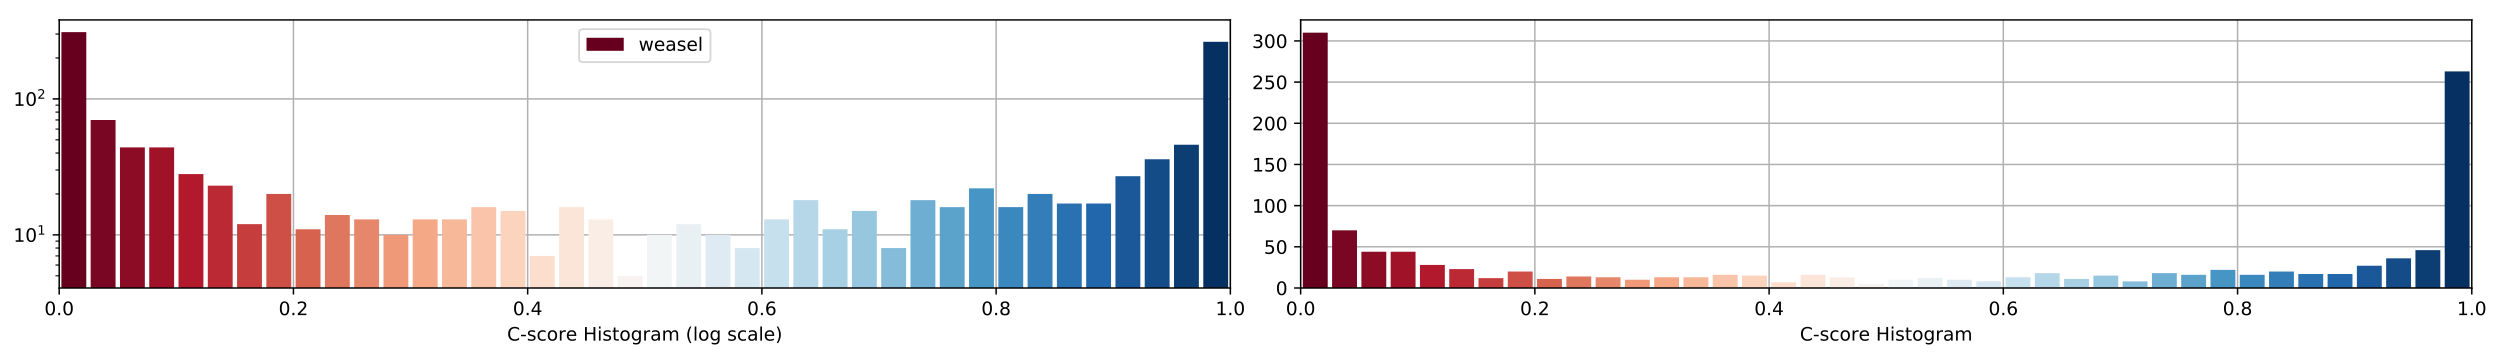 <?xml version="1.0" encoding="utf-8" standalone="no"?>
<!DOCTYPE svg PUBLIC "-//W3C//DTD SVG 1.1//EN"
  "http://www.w3.org/Graphics/SVG/1.1/DTD/svg11.dtd">
<!-- Created with matplotlib (https://matplotlib.org/) -->
<svg height="192.256pt" version="1.1" viewBox="0 0 1342.952 192.256" width="1342.952pt" xmlns="http://www.w3.org/2000/svg" xmlns:xlink="http://www.w3.org/1999/xlink">
 <defs>
  <style type="text/css">
*{stroke-linecap:butt;stroke-linejoin:round;}
  </style>
 </defs>
 <g id="figure_1">
  <g id="patch_1">
   <path d="M 0 192.256 
L 1342.952 192.256 
L 1342.952 0 
L 0 0 
z
" style="fill:#ffffff;"/>
  </g>
  <g id="axes_1">
   <g id="patch_2">
    <path d="M 31.8 154.7 
L 660.926 154.7 
L 660.926 10.7 
L 31.8 10.7 
z
" style="fill:#ffffff;"/>
   </g>
   <g id="matplotlib.axis_1">
    <g id="xtick_1">
     <g id="line2d_1">
      <path clip-path="url(#p116e46300d)" d="M 31.8 154.7 
L 31.8 10.7 
" style="fill:none;stroke:#b0b0b0;stroke-linecap:square;stroke-width:0.8;"/>
     </g>
     <g id="line2d_2">
      <defs>
       <path d="M 0 0 
L 0 3.5 
" id="m97f6931e9b" style="stroke:#000000;stroke-width:0.8;"/>
      </defs>
      <g>
       <use style="stroke:#000000;stroke-width:0.8;" x="31.8" xlink:href="#m97f6931e9b" y="154.7"/>
      </g>
     </g>
     <g id="text_1">
      <!-- 0.0 -->
      <defs>
       <path d="M 31.781 66.406 
Q 24.172 66.406 20.328 58.906 
Q 16.5 51.422 16.5 36.375 
Q 16.5 21.391 20.328 13.891 
Q 24.172 6.391 31.781 6.391 
Q 39.453 6.391 43.281 13.891 
Q 47.125 21.391 47.125 36.375 
Q 47.125 51.422 43.281 58.906 
Q 39.453 66.406 31.781 66.406 
z
M 31.781 74.219 
Q 44.047 74.219 50.516 64.516 
Q 56.984 54.828 56.984 36.375 
Q 56.984 17.969 50.516 8.266 
Q 44.047 -1.422 31.781 -1.422 
Q 19.531 -1.422 13.062 8.266 
Q 6.594 17.969 6.594 36.375 
Q 6.594 54.828 13.062 64.516 
Q 19.531 74.219 31.781 74.219 
z
" id="DejaVuSans-48"/>
       <path d="M 10.688 12.406 
L 21 12.406 
L 21 0 
L 10.688 0 
z
" id="DejaVuSans-46"/>
      </defs>
      <g transform="translate(23.848 169.298)scale(0.1 -0.1)">
       <use xlink:href="#DejaVuSans-48"/>
       <use x="63.623" xlink:href="#DejaVuSans-46"/>
       <use x="95.41" xlink:href="#DejaVuSans-48"/>
      </g>
     </g>
    </g>
    <g id="xtick_2">
     <g id="line2d_3">
      <path clip-path="url(#p116e46300d)" d="M 157.625 154.7 
L 157.625 10.7 
" style="fill:none;stroke:#b0b0b0;stroke-linecap:square;stroke-width:0.8;"/>
     </g>
     <g id="line2d_4">
      <g>
       <use style="stroke:#000000;stroke-width:0.8;" x="157.625" xlink:href="#m97f6931e9b" y="154.7"/>
      </g>
     </g>
     <g id="text_2">
      <!-- 0.2 -->
      <defs>
       <path d="M 19.188 8.297 
L 53.609 8.297 
L 53.609 0 
L 7.328 0 
L 7.328 8.297 
Q 12.938 14.109 22.625 23.891 
Q 32.328 33.688 34.812 36.531 
Q 39.547 41.844 41.422 45.531 
Q 43.312 49.219 43.312 52.781 
Q 43.312 58.594 39.234 62.25 
Q 35.156 65.922 28.609 65.922 
Q 23.969 65.922 18.812 64.312 
Q 13.672 62.703 7.812 59.422 
L 7.812 69.391 
Q 13.766 71.781 18.938 73 
Q 24.125 74.219 28.422 74.219 
Q 39.75 74.219 46.484 68.547 
Q 53.219 62.891 53.219 53.422 
Q 53.219 48.922 51.531 44.891 
Q 49.859 40.875 45.406 35.406 
Q 44.188 33.984 37.641 27.219 
Q 31.109 20.453 19.188 8.297 
z
" id="DejaVuSans-50"/>
      </defs>
      <g transform="translate(149.674 169.298)scale(0.1 -0.1)">
       <use xlink:href="#DejaVuSans-48"/>
       <use x="63.623" xlink:href="#DejaVuSans-46"/>
       <use x="95.41" xlink:href="#DejaVuSans-50"/>
      </g>
     </g>
    </g>
    <g id="xtick_3">
     <g id="line2d_5">
      <path clip-path="url(#p116e46300d)" d="M 283.45 154.7 
L 283.45 10.7 
" style="fill:none;stroke:#b0b0b0;stroke-linecap:square;stroke-width:0.8;"/>
     </g>
     <g id="line2d_6">
      <g>
       <use style="stroke:#000000;stroke-width:0.8;" x="283.45" xlink:href="#m97f6931e9b" y="154.7"/>
      </g>
     </g>
     <g id="text_3">
      <!-- 0.4 -->
      <defs>
       <path d="M 37.797 64.312 
L 12.891 25.391 
L 37.797 25.391 
z
M 35.203 72.906 
L 47.609 72.906 
L 47.609 25.391 
L 58.016 25.391 
L 58.016 17.188 
L 47.609 17.188 
L 47.609 0 
L 37.797 0 
L 37.797 17.188 
L 4.891 17.188 
L 4.891 26.703 
z
" id="DejaVuSans-52"/>
      </defs>
      <g transform="translate(275.499 169.298)scale(0.1 -0.1)">
       <use xlink:href="#DejaVuSans-48"/>
       <use x="63.623" xlink:href="#DejaVuSans-46"/>
       <use x="95.41" xlink:href="#DejaVuSans-52"/>
      </g>
     </g>
    </g>
    <g id="xtick_4">
     <g id="line2d_7">
      <path clip-path="url(#p116e46300d)" d="M 409.276 154.7 
L 409.276 10.7 
" style="fill:none;stroke:#b0b0b0;stroke-linecap:square;stroke-width:0.8;"/>
     </g>
     <g id="line2d_8">
      <g>
       <use style="stroke:#000000;stroke-width:0.8;" x="409.276" xlink:href="#m97f6931e9b" y="154.7"/>
      </g>
     </g>
     <g id="text_4">
      <!-- 0.6 -->
      <defs>
       <path d="M 33.016 40.375 
Q 26.375 40.375 22.484 35.828 
Q 18.609 31.297 18.609 23.391 
Q 18.609 15.531 22.484 10.953 
Q 26.375 6.391 33.016 6.391 
Q 39.656 6.391 43.531 10.953 
Q 47.406 15.531 47.406 23.391 
Q 47.406 31.297 43.531 35.828 
Q 39.656 40.375 33.016 40.375 
z
M 52.594 71.297 
L 52.594 62.312 
Q 48.875 64.062 45.094 64.984 
Q 41.312 65.922 37.594 65.922 
Q 27.828 65.922 22.672 59.328 
Q 17.531 52.734 16.797 39.406 
Q 19.672 43.656 24.016 45.922 
Q 28.375 48.188 33.594 48.188 
Q 44.578 48.188 50.953 41.516 
Q 57.328 34.859 57.328 23.391 
Q 57.328 12.156 50.688 5.359 
Q 44.047 -1.422 33.016 -1.422 
Q 20.359 -1.422 13.672 8.266 
Q 6.984 17.969 6.984 36.375 
Q 6.984 53.656 15.188 63.938 
Q 23.391 74.219 37.203 74.219 
Q 40.922 74.219 44.703 73.484 
Q 48.484 72.75 52.594 71.297 
z
" id="DejaVuSans-54"/>
      </defs>
      <g transform="translate(401.324 169.298)scale(0.1 -0.1)">
       <use xlink:href="#DejaVuSans-48"/>
       <use x="63.623" xlink:href="#DejaVuSans-46"/>
       <use x="95.41" xlink:href="#DejaVuSans-54"/>
      </g>
     </g>
    </g>
    <g id="xtick_5">
     <g id="line2d_9">
      <path clip-path="url(#p116e46300d)" d="M 535.101 154.7 
L 535.101 10.7 
" style="fill:none;stroke:#b0b0b0;stroke-linecap:square;stroke-width:0.8;"/>
     </g>
     <g id="line2d_10">
      <g>
       <use style="stroke:#000000;stroke-width:0.8;" x="535.101" xlink:href="#m97f6931e9b" y="154.7"/>
      </g>
     </g>
     <g id="text_5">
      <!-- 0.8 -->
      <defs>
       <path d="M 31.781 34.625 
Q 24.75 34.625 20.719 30.859 
Q 16.703 27.094 16.703 20.516 
Q 16.703 13.922 20.719 10.156 
Q 24.75 6.391 31.781 6.391 
Q 38.812 6.391 42.859 10.172 
Q 46.922 13.969 46.922 20.516 
Q 46.922 27.094 42.891 30.859 
Q 38.875 34.625 31.781 34.625 
z
M 21.922 38.812 
Q 15.578 40.375 12.031 44.719 
Q 8.5 49.078 8.5 55.328 
Q 8.5 64.062 14.719 69.141 
Q 20.953 74.219 31.781 74.219 
Q 42.672 74.219 48.875 69.141 
Q 55.078 64.062 55.078 55.328 
Q 55.078 49.078 51.531 44.719 
Q 48 40.375 41.703 38.812 
Q 48.828 37.156 52.797 32.312 
Q 56.781 27.484 56.781 20.516 
Q 56.781 9.906 50.312 4.234 
Q 43.844 -1.422 31.781 -1.422 
Q 19.734 -1.422 13.25 4.234 
Q 6.781 9.906 6.781 20.516 
Q 6.781 27.484 10.781 32.312 
Q 14.797 37.156 21.922 38.812 
z
M 18.312 54.391 
Q 18.312 48.734 21.844 45.562 
Q 25.391 42.391 31.781 42.391 
Q 38.141 42.391 41.719 45.562 
Q 45.312 48.734 45.312 54.391 
Q 45.312 60.062 41.719 63.234 
Q 38.141 66.406 31.781 66.406 
Q 25.391 66.406 21.844 63.234 
Q 18.312 60.062 18.312 54.391 
z
" id="DejaVuSans-56"/>
      </defs>
      <g transform="translate(527.149 169.298)scale(0.1 -0.1)">
       <use xlink:href="#DejaVuSans-48"/>
       <use x="63.623" xlink:href="#DejaVuSans-46"/>
       <use x="95.41" xlink:href="#DejaVuSans-56"/>
      </g>
     </g>
    </g>
    <g id="xtick_6">
     <g id="line2d_11">
      <path clip-path="url(#p116e46300d)" d="M 660.926 154.7 
L 660.926 10.7 
" style="fill:none;stroke:#b0b0b0;stroke-linecap:square;stroke-width:0.8;"/>
     </g>
     <g id="line2d_12">
      <g>
       <use style="stroke:#000000;stroke-width:0.8;" x="660.926" xlink:href="#m97f6931e9b" y="154.7"/>
      </g>
     </g>
     <g id="text_6">
      <!-- 1.0 -->
      <defs>
       <path d="M 12.406 8.297 
L 28.516 8.297 
L 28.516 63.922 
L 10.984 60.406 
L 10.984 69.391 
L 28.422 72.906 
L 38.281 72.906 
L 38.281 8.297 
L 54.391 8.297 
L 54.391 0 
L 12.406 0 
z
" id="DejaVuSans-49"/>
      </defs>
      <g transform="translate(652.975 169.298)scale(0.1 -0.1)">
       <use xlink:href="#DejaVuSans-49"/>
       <use x="63.623" xlink:href="#DejaVuSans-46"/>
       <use x="95.41" xlink:href="#DejaVuSans-48"/>
      </g>
     </g>
    </g>
    <g id="text_7">
     <!-- C-score Histogram (log scale) -->
     <defs>
      <path d="M 64.406 67.281 
L 64.406 56.891 
Q 59.422 61.531 53.781 63.812 
Q 48.141 66.109 41.797 66.109 
Q 29.297 66.109 22.656 58.469 
Q 16.016 50.828 16.016 36.375 
Q 16.016 21.969 22.656 14.328 
Q 29.297 6.688 41.797 6.688 
Q 48.141 6.688 53.781 8.984 
Q 59.422 11.281 64.406 15.922 
L 64.406 5.609 
Q 59.234 2.094 53.438 0.328 
Q 47.656 -1.422 41.219 -1.422 
Q 24.656 -1.422 15.125 8.703 
Q 5.609 18.844 5.609 36.375 
Q 5.609 53.953 15.125 64.078 
Q 24.656 74.219 41.219 74.219 
Q 47.75 74.219 53.531 72.484 
Q 59.328 70.75 64.406 67.281 
z
" id="DejaVuSans-67"/>
      <path d="M 4.891 31.391 
L 31.203 31.391 
L 31.203 23.391 
L 4.891 23.391 
z
" id="DejaVuSans-45"/>
      <path d="M 44.281 53.078 
L 44.281 44.578 
Q 40.484 46.531 36.375 47.5 
Q 32.281 48.484 27.875 48.484 
Q 21.188 48.484 17.844 46.438 
Q 14.5 44.391 14.5 40.281 
Q 14.5 37.156 16.891 35.375 
Q 19.281 33.594 26.516 31.984 
L 29.594 31.297 
Q 39.156 29.25 43.188 25.516 
Q 47.219 21.781 47.219 15.094 
Q 47.219 7.469 41.188 3.016 
Q 35.156 -1.422 24.609 -1.422 
Q 20.219 -1.422 15.453 -0.562 
Q 10.688 0.297 5.422 2 
L 5.422 11.281 
Q 10.406 8.688 15.234 7.391 
Q 20.062 6.109 24.812 6.109 
Q 31.156 6.109 34.562 8.281 
Q 37.984 10.453 37.984 14.406 
Q 37.984 18.062 35.516 20.016 
Q 33.062 21.969 24.703 23.781 
L 21.578 24.516 
Q 13.234 26.266 9.516 29.906 
Q 5.812 33.547 5.812 39.891 
Q 5.812 47.609 11.281 51.797 
Q 16.75 56 26.812 56 
Q 31.781 56 36.172 55.266 
Q 40.578 54.547 44.281 53.078 
z
" id="DejaVuSans-115"/>
      <path d="M 48.781 52.594 
L 48.781 44.188 
Q 44.969 46.297 41.141 47.344 
Q 37.312 48.391 33.406 48.391 
Q 24.656 48.391 19.812 42.844 
Q 14.984 37.312 14.984 27.297 
Q 14.984 17.281 19.812 11.734 
Q 24.656 6.203 33.406 6.203 
Q 37.312 6.203 41.141 7.25 
Q 44.969 8.297 48.781 10.406 
L 48.781 2.094 
Q 45.016 0.344 40.984 -0.531 
Q 36.969 -1.422 32.422 -1.422 
Q 20.062 -1.422 12.781 6.344 
Q 5.516 14.109 5.516 27.297 
Q 5.516 40.672 12.859 48.328 
Q 20.219 56 33.016 56 
Q 37.156 56 41.109 55.141 
Q 45.062 54.297 48.781 52.594 
z
" id="DejaVuSans-99"/>
      <path d="M 30.609 48.391 
Q 23.391 48.391 19.188 42.75 
Q 14.984 37.109 14.984 27.297 
Q 14.984 17.484 19.156 11.844 
Q 23.344 6.203 30.609 6.203 
Q 37.797 6.203 41.984 11.859 
Q 46.188 17.531 46.188 27.297 
Q 46.188 37.016 41.984 42.703 
Q 37.797 48.391 30.609 48.391 
z
M 30.609 56 
Q 42.328 56 49.016 48.375 
Q 55.719 40.766 55.719 27.297 
Q 55.719 13.875 49.016 6.219 
Q 42.328 -1.422 30.609 -1.422 
Q 18.844 -1.422 12.172 6.219 
Q 5.516 13.875 5.516 27.297 
Q 5.516 40.766 12.172 48.375 
Q 18.844 56 30.609 56 
z
" id="DejaVuSans-111"/>
      <path d="M 41.109 46.297 
Q 39.594 47.172 37.812 47.578 
Q 36.031 48 33.891 48 
Q 26.266 48 22.188 43.047 
Q 18.109 38.094 18.109 28.812 
L 18.109 0 
L 9.078 0 
L 9.078 54.688 
L 18.109 54.688 
L 18.109 46.188 
Q 20.953 51.172 25.484 53.578 
Q 30.031 56 36.531 56 
Q 37.453 56 38.578 55.875 
Q 39.703 55.766 41.062 55.516 
z
" id="DejaVuSans-114"/>
      <path d="M 56.203 29.594 
L 56.203 25.203 
L 14.891 25.203 
Q 15.484 15.922 20.484 11.062 
Q 25.484 6.203 34.422 6.203 
Q 39.594 6.203 44.453 7.469 
Q 49.312 8.734 54.109 11.281 
L 54.109 2.781 
Q 49.266 0.734 44.188 -0.344 
Q 39.109 -1.422 33.891 -1.422 
Q 20.797 -1.422 13.156 6.188 
Q 5.516 13.812 5.516 26.812 
Q 5.516 40.234 12.766 48.109 
Q 20.016 56 32.328 56 
Q 43.359 56 49.781 48.891 
Q 56.203 41.797 56.203 29.594 
z
M 47.219 32.234 
Q 47.125 39.594 43.094 43.984 
Q 39.062 48.391 32.422 48.391 
Q 24.906 48.391 20.391 44.141 
Q 15.875 39.891 15.188 32.172 
z
" id="DejaVuSans-101"/>
      <path id="DejaVuSans-32"/>
      <path d="M 9.812 72.906 
L 19.672 72.906 
L 19.672 43.016 
L 55.516 43.016 
L 55.516 72.906 
L 65.375 72.906 
L 65.375 0 
L 55.516 0 
L 55.516 34.719 
L 19.672 34.719 
L 19.672 0 
L 9.812 0 
z
" id="DejaVuSans-72"/>
      <path d="M 9.422 54.688 
L 18.406 54.688 
L 18.406 0 
L 9.422 0 
z
M 9.422 75.984 
L 18.406 75.984 
L 18.406 64.594 
L 9.422 64.594 
z
" id="DejaVuSans-105"/>
      <path d="M 18.312 70.219 
L 18.312 54.688 
L 36.812 54.688 
L 36.812 47.703 
L 18.312 47.703 
L 18.312 18.016 
Q 18.312 11.328 20.141 9.422 
Q 21.969 7.516 27.594 7.516 
L 36.812 7.516 
L 36.812 0 
L 27.594 0 
Q 17.188 0 13.234 3.875 
Q 9.281 7.766 9.281 18.016 
L 9.281 47.703 
L 2.688 47.703 
L 2.688 54.688 
L 9.281 54.688 
L 9.281 70.219 
z
" id="DejaVuSans-116"/>
      <path d="M 45.406 27.984 
Q 45.406 37.75 41.375 43.109 
Q 37.359 48.484 30.078 48.484 
Q 22.859 48.484 18.828 43.109 
Q 14.797 37.75 14.797 27.984 
Q 14.797 18.266 18.828 12.891 
Q 22.859 7.516 30.078 7.516 
Q 37.359 7.516 41.375 12.891 
Q 45.406 18.266 45.406 27.984 
z
M 54.391 6.781 
Q 54.391 -7.172 48.188 -13.984 
Q 42 -20.797 29.203 -20.797 
Q 24.469 -20.797 20.266 -20.094 
Q 16.062 -19.391 12.109 -17.922 
L 12.109 -9.188 
Q 16.062 -11.328 19.922 -12.344 
Q 23.781 -13.375 27.781 -13.375 
Q 36.625 -13.375 41.016 -8.766 
Q 45.406 -4.156 45.406 5.172 
L 45.406 9.625 
Q 42.625 4.781 38.281 2.391 
Q 33.938 0 27.875 0 
Q 17.828 0 11.672 7.656 
Q 5.516 15.328 5.516 27.984 
Q 5.516 40.672 11.672 48.328 
Q 17.828 56 27.875 56 
Q 33.938 56 38.281 53.609 
Q 42.625 51.219 45.406 46.391 
L 45.406 54.688 
L 54.391 54.688 
z
" id="DejaVuSans-103"/>
      <path d="M 34.281 27.484 
Q 23.391 27.484 19.188 25 
Q 14.984 22.516 14.984 16.5 
Q 14.984 11.719 18.141 8.906 
Q 21.297 6.109 26.703 6.109 
Q 34.188 6.109 38.703 11.406 
Q 43.219 16.703 43.219 25.484 
L 43.219 27.484 
z
M 52.203 31.203 
L 52.203 0 
L 43.219 0 
L 43.219 8.297 
Q 40.141 3.328 35.547 0.953 
Q 30.953 -1.422 24.312 -1.422 
Q 15.922 -1.422 10.953 3.297 
Q 6 8.016 6 15.922 
Q 6 25.141 12.172 29.828 
Q 18.359 34.516 30.609 34.516 
L 43.219 34.516 
L 43.219 35.406 
Q 43.219 41.609 39.141 45 
Q 35.062 48.391 27.688 48.391 
Q 23 48.391 18.547 47.266 
Q 14.109 46.141 10.016 43.891 
L 10.016 52.203 
Q 14.938 54.109 19.578 55.047 
Q 24.219 56 28.609 56 
Q 40.484 56 46.344 49.844 
Q 52.203 43.703 52.203 31.203 
z
" id="DejaVuSans-97"/>
      <path d="M 52 44.188 
Q 55.375 50.25 60.062 53.125 
Q 64.75 56 71.094 56 
Q 79.641 56 84.281 50.016 
Q 88.922 44.047 88.922 33.016 
L 88.922 0 
L 79.891 0 
L 79.891 32.719 
Q 79.891 40.578 77.094 44.375 
Q 74.312 48.188 68.609 48.188 
Q 61.625 48.188 57.562 43.547 
Q 53.516 38.922 53.516 30.906 
L 53.516 0 
L 44.484 0 
L 44.484 32.719 
Q 44.484 40.625 41.703 44.406 
Q 38.922 48.188 33.109 48.188 
Q 26.219 48.188 22.156 43.531 
Q 18.109 38.875 18.109 30.906 
L 18.109 0 
L 9.078 0 
L 9.078 54.688 
L 18.109 54.688 
L 18.109 46.188 
Q 21.188 51.219 25.484 53.609 
Q 29.781 56 35.688 56 
Q 41.656 56 45.828 52.969 
Q 50 49.953 52 44.188 
z
" id="DejaVuSans-109"/>
      <path d="M 31 75.875 
Q 24.469 64.656 21.281 53.656 
Q 18.109 42.672 18.109 31.391 
Q 18.109 20.125 21.312 9.062 
Q 24.516 -2 31 -13.188 
L 23.188 -13.188 
Q 15.875 -1.703 12.234 9.375 
Q 8.594 20.453 8.594 31.391 
Q 8.594 42.281 12.203 53.312 
Q 15.828 64.359 23.188 75.875 
z
" id="DejaVuSans-40"/>
      <path d="M 9.422 75.984 
L 18.406 75.984 
L 18.406 0 
L 9.422 0 
z
" id="DejaVuSans-108"/>
      <path d="M 8.016 75.875 
L 15.828 75.875 
Q 23.141 64.359 26.781 53.312 
Q 30.422 42.281 30.422 31.391 
Q 30.422 20.453 26.781 9.375 
Q 23.141 -1.703 15.828 -13.188 
L 8.016 -13.188 
Q 14.5 -2 17.703 9.062 
Q 20.906 20.125 20.906 31.391 
Q 20.906 42.672 17.703 53.656 
Q 14.5 64.656 8.016 75.875 
z
" id="DejaVuSans-41"/>
     </defs>
     <g transform="translate(272.412 182.977)scale(0.1 -0.1)">
      <use xlink:href="#DejaVuSans-67"/>
      <use x="69.824" xlink:href="#DejaVuSans-45"/>
      <use x="105.908" xlink:href="#DejaVuSans-115"/>
      <use x="158.008" xlink:href="#DejaVuSans-99"/>
      <use x="212.988" xlink:href="#DejaVuSans-111"/>
      <use x="274.17" xlink:href="#DejaVuSans-114"/>
      <use x="315.252" xlink:href="#DejaVuSans-101"/>
      <use x="376.775" xlink:href="#DejaVuSans-32"/>
      <use x="408.562" xlink:href="#DejaVuSans-72"/>
      <use x="483.758" xlink:href="#DejaVuSans-105"/>
      <use x="511.541" xlink:href="#DejaVuSans-115"/>
      <use x="563.641" xlink:href="#DejaVuSans-116"/>
      <use x="602.85" xlink:href="#DejaVuSans-111"/>
      <use x="664.031" xlink:href="#DejaVuSans-103"/>
      <use x="727.508" xlink:href="#DejaVuSans-114"/>
      <use x="768.621" xlink:href="#DejaVuSans-97"/>
      <use x="829.9" xlink:href="#DejaVuSans-109"/>
      <use x="927.312" xlink:href="#DejaVuSans-32"/>
      <use x="959.1" xlink:href="#DejaVuSans-40"/>
      <use x="998.113" xlink:href="#DejaVuSans-108"/>
      <use x="1025.896" xlink:href="#DejaVuSans-111"/>
      <use x="1087.078" xlink:href="#DejaVuSans-103"/>
      <use x="1150.555" xlink:href="#DejaVuSans-32"/>
      <use x="1182.342" xlink:href="#DejaVuSans-115"/>
      <use x="1234.441" xlink:href="#DejaVuSans-99"/>
      <use x="1289.422" xlink:href="#DejaVuSans-97"/>
      <use x="1350.701" xlink:href="#DejaVuSans-108"/>
      <use x="1378.484" xlink:href="#DejaVuSans-101"/>
      <use x="1440.008" xlink:href="#DejaVuSans-41"/>
     </g>
    </g>
   </g>
   <g id="matplotlib.axis_2">
    <g id="ytick_1">
     <g id="line2d_13">
      <path clip-path="url(#p116e46300d)" d="M 31.8 126.169 
L 660.926 126.169 
" style="fill:none;stroke:#b0b0b0;stroke-linecap:square;stroke-width:0.8;"/>
     </g>
     <g id="line2d_14">
      <defs>
       <path d="M 0 0 
L -3.5 0 
" id="mb01c2eb1ca" style="stroke:#000000;stroke-width:0.8;"/>
      </defs>
      <g>
       <use style="stroke:#000000;stroke-width:0.8;" x="31.8" xlink:href="#mb01c2eb1ca" y="126.169"/>
      </g>
     </g>
     <g id="text_8">
      <!-- $\mathdefault{10^{1}}$ -->
      <g transform="translate(7.2 129.968)scale(0.1 -0.1)">
       <use transform="translate(0 0.684)" xlink:href="#DejaVuSans-49"/>
       <use transform="translate(63.623 0.684)" xlink:href="#DejaVuSans-48"/>
       <use transform="translate(128.203 38.966)scale(0.7)" xlink:href="#DejaVuSans-49"/>
      </g>
     </g>
    </g>
    <g id="ytick_2">
     <g id="line2d_15">
      <path clip-path="url(#p116e46300d)" d="M 31.8 53.133 
L 660.926 53.133 
" style="fill:none;stroke:#b0b0b0;stroke-linecap:square;stroke-width:0.8;"/>
     </g>
     <g id="line2d_16">
      <g>
       <use style="stroke:#000000;stroke-width:0.8;" x="31.8" xlink:href="#mb01c2eb1ca" y="53.133"/>
      </g>
     </g>
     <g id="text_9">
      <!-- $\mathdefault{10^{2}}$ -->
      <g transform="translate(7.2 56.932)scale(0.1 -0.1)">
       <use transform="translate(0 0.766)" xlink:href="#DejaVuSans-49"/>
       <use transform="translate(63.623 0.766)" xlink:href="#DejaVuSans-48"/>
       <use transform="translate(128.203 39.047)scale(0.7)" xlink:href="#DejaVuSans-50"/>
      </g>
     </g>
    </g>
    <g id="ytick_3">
     <g id="line2d_17">
      <defs>
       <path d="M 0 0 
L -2 0 
" id="mbba1c09ddc" style="stroke:#000000;stroke-width:0.6;"/>
      </defs>
      <g>
       <use style="stroke:#000000;stroke-width:0.6;" x="31.8" xlink:href="#mbba1c09ddc" y="148.155"/>
      </g>
     </g>
    </g>
    <g id="ytick_4">
     <g id="line2d_18">
      <g>
       <use style="stroke:#000000;stroke-width:0.6;" x="31.8" xlink:href="#mbba1c09ddc" y="142.371"/>
      </g>
     </g>
    </g>
    <g id="ytick_5">
     <g id="line2d_19">
      <g>
       <use style="stroke:#000000;stroke-width:0.6;" x="31.8" xlink:href="#mbba1c09ddc" y="137.482"/>
      </g>
     </g>
    </g>
    <g id="ytick_6">
     <g id="line2d_20">
      <g>
       <use style="stroke:#000000;stroke-width:0.6;" x="31.8" xlink:href="#mbba1c09ddc" y="133.246"/>
      </g>
     </g>
    </g>
    <g id="ytick_7">
     <g id="line2d_21">
      <g>
       <use style="stroke:#000000;stroke-width:0.6;" x="31.8" xlink:href="#mbba1c09ddc" y="129.51"/>
      </g>
     </g>
    </g>
    <g id="ytick_8">
     <g id="line2d_22">
      <g>
       <use style="stroke:#000000;stroke-width:0.6;" x="31.8" xlink:href="#mbba1c09ddc" y="104.183"/>
      </g>
     </g>
    </g>
    <g id="ytick_9">
     <g id="line2d_23">
      <g>
       <use style="stroke:#000000;stroke-width:0.6;" x="31.8" xlink:href="#mbba1c09ddc" y="91.322"/>
      </g>
     </g>
    </g>
    <g id="ytick_10">
     <g id="line2d_24">
      <g>
       <use style="stroke:#000000;stroke-width:0.6;" x="31.8" xlink:href="#mbba1c09ddc" y="82.196"/>
      </g>
     </g>
    </g>
    <g id="ytick_11">
     <g id="line2d_25">
      <g>
       <use style="stroke:#000000;stroke-width:0.6;" x="31.8" xlink:href="#mbba1c09ddc" y="75.119"/>
      </g>
     </g>
    </g>
    <g id="ytick_12">
     <g id="line2d_26">
      <g>
       <use style="stroke:#000000;stroke-width:0.6;" x="31.8" xlink:href="#mbba1c09ddc" y="69.335"/>
      </g>
     </g>
    </g>
    <g id="ytick_13">
     <g id="line2d_27">
      <g>
       <use style="stroke:#000000;stroke-width:0.6;" x="31.8" xlink:href="#mbba1c09ddc" y="64.446"/>
      </g>
     </g>
    </g>
    <g id="ytick_14">
     <g id="line2d_28">
      <g>
       <use style="stroke:#000000;stroke-width:0.6;" x="31.8" xlink:href="#mbba1c09ddc" y="60.21"/>
      </g>
     </g>
    </g>
    <g id="ytick_15">
     <g id="line2d_29">
      <g>
       <use style="stroke:#000000;stroke-width:0.6;" x="31.8" xlink:href="#mbba1c09ddc" y="56.474"/>
      </g>
     </g>
    </g>
    <g id="ytick_16">
     <g id="line2d_30">
      <g>
       <use style="stroke:#000000;stroke-width:0.6;" x="31.8" xlink:href="#mbba1c09ddc" y="31.147"/>
      </g>
     </g>
    </g>
    <g id="ytick_17">
     <g id="line2d_31">
      <g>
       <use style="stroke:#000000;stroke-width:0.6;" x="31.8" xlink:href="#mbba1c09ddc" y="18.286"/>
      </g>
     </g>
    </g>
   </g>
   <g id="patch_3">
    <path clip-path="url(#p116e46300d)" d="M 32.98 73235.189 
L 46.349 73235.189 
L 46.349 17.245 
L 32.98 17.245 
z
" style="fill:#67001f;"/>
   </g>
   <g id="patch_4">
    <path clip-path="url(#p116e46300d)" d="M 48.708 73235.189 
L 62.077 73235.189 
L 62.077 64.446 
L 48.708 64.446 
z
" style="fill:#790622;"/>
   </g>
   <g id="patch_5">
    <path clip-path="url(#p116e46300d)" d="M 64.436 73235.189 
L 77.805 73235.189 
L 77.805 79.173 
L 64.436 79.173 
z
" style="fill:#8d0c25;"/>
   </g>
   <g id="patch_6">
    <path clip-path="url(#p116e46300d)" d="M 80.164 73235.189 
L 93.533 73235.189 
L 93.533 79.173 
L 80.164 79.173 
z
" style="fill:#9f1228;"/>
   </g>
   <g id="patch_7">
    <path clip-path="url(#p116e46300d)" d="M 95.892 73235.189 
L 109.261 73235.189 
L 109.261 93.51 
L 95.892 93.51 
z
" style="fill:#b3192c;"/>
   </g>
   <g id="patch_8">
    <path clip-path="url(#p116e46300d)" d="M 111.62 73235.189 
L 124.989 73235.189 
L 124.989 99.749 
L 111.62 99.749 
z
" style="fill:#bb2a34;"/>
   </g>
   <g id="patch_9">
    <path clip-path="url(#p116e46300d)" d="M 127.349 73235.189 
L 140.717 73235.189 
L 140.717 120.385 
L 127.349 120.385 
z
" style="fill:#c53e3d;"/>
   </g>
   <g id="patch_10">
    <path clip-path="url(#p116e46300d)" d="M 143.077 73235.189 
L 156.446 73235.189 
L 156.446 104.183 
L 143.077 104.183 
z
" style="fill:#ce4f45;"/>
   </g>
   <g id="patch_11">
    <path clip-path="url(#p116e46300d)" d="M 158.805 73235.189 
L 172.174 73235.189 
L 172.174 123.145 
L 158.805 123.145 
z
" style="fill:#d7634f;"/>
   </g>
   <g id="patch_12">
    <path clip-path="url(#p116e46300d)" d="M 174.533 73235.189 
L 187.902 73235.189 
L 187.902 115.496 
L 174.533 115.496 
z
" style="fill:#df765e;"/>
   </g>
   <g id="patch_13">
    <path clip-path="url(#p116e46300d)" d="M 190.261 73235.189 
L 203.63 73235.189 
L 203.63 117.847 
L 190.261 117.847 
z
" style="fill:#e6866a;"/>
   </g>
   <g id="patch_14">
    <path clip-path="url(#p116e46300d)" d="M 205.989 73235.189 
L 219.358 73235.189 
L 219.358 126.169 
L 205.989 126.169 
z
" style="fill:#ef9979;"/>
   </g>
   <g id="patch_15">
    <path clip-path="url(#p116e46300d)" d="M 221.717 73235.189 
L 235.086 73235.189 
L 235.086 117.847 
L 221.717 117.847 
z
" style="fill:#f5a886;"/>
   </g>
   <g id="patch_16">
    <path clip-path="url(#p116e46300d)" d="M 237.446 73235.189 
L 250.815 73235.189 
L 250.815 117.847 
L 237.446 117.847 
z
" style="fill:#f7b799;"/>
   </g>
   <g id="patch_17">
    <path clip-path="url(#p116e46300d)" d="M 253.174 73235.189 
L 266.543 73235.189 
L 266.543 111.26 
L 253.174 111.26 
z
" style="fill:#f9c4a9;"/>
   </g>
   <g id="patch_18">
    <path clip-path="url(#p116e46300d)" d="M 268.902 73235.189 
L 282.271 73235.189 
L 282.271 113.308 
L 268.902 113.308 
z
" style="fill:#fcd3bc;"/>
   </g>
   <g id="patch_19">
    <path clip-path="url(#p116e46300d)" d="M 284.63 73235.189 
L 297.999 73235.189 
L 297.999 137.482 
L 284.63 137.482 
z
" style="fill:#fcdecd;"/>
   </g>
   <g id="patch_20">
    <path clip-path="url(#p116e46300d)" d="M 300.358 73235.189 
L 313.727 73235.189 
L 313.727 111.26 
L 300.358 111.26 
z
" style="fill:#fbe5d8;"/>
   </g>
   <g id="patch_21">
    <path clip-path="url(#p116e46300d)" d="M 316.086 73235.189 
L 329.455 73235.189 
L 329.455 117.847 
L 316.086 117.847 
z
" style="fill:#f9ede5;"/>
   </g>
   <g id="patch_22">
    <path clip-path="url(#p116e46300d)" d="M 331.815 73235.189 
L 345.183 73235.189 
L 345.183 148.155 
L 331.815 148.155 
z
" style="fill:#f8f3f0;"/>
   </g>
   <g id="patch_23">
    <path clip-path="url(#p116e46300d)" d="M 347.543 73235.189 
L 360.912 73235.189 
L 360.912 126.169 
L 347.543 126.169 
z
" style="fill:#f2f5f6;"/>
   </g>
   <g id="patch_24">
    <path clip-path="url(#p116e46300d)" d="M 363.271 73235.189 
L 376.64 73235.189 
L 376.64 120.385 
L 363.271 120.385 
z
" style="fill:#e9f0f4;"/>
   </g>
   <g id="patch_25">
    <path clip-path="url(#p116e46300d)" d="M 378.999 73235.189 
L 392.368 73235.189 
L 392.368 126.169 
L 378.999 126.169 
z
" style="fill:#deebf2;"/>
   </g>
   <g id="patch_26">
    <path clip-path="url(#p116e46300d)" d="M 394.727 73235.189 
L 408.096 73235.189 
L 408.096 133.246 
L 394.727 133.246 
z
" style="fill:#d5e7f1;"/>
   </g>
   <g id="patch_27">
    <path clip-path="url(#p116e46300d)" d="M 410.455 73235.189 
L 423.824 73235.189 
L 423.824 117.847 
L 410.455 117.847 
z
" style="fill:#c7e0ed;"/>
   </g>
   <g id="patch_28">
    <path clip-path="url(#p116e46300d)" d="M 426.183 73235.189 
L 439.552 73235.189 
L 439.552 107.524 
L 426.183 107.524 
z
" style="fill:#b6d7e8;"/>
   </g>
   <g id="patch_29">
    <path clip-path="url(#p116e46300d)" d="M 441.912 73235.189 
L 455.281 73235.189 
L 455.281 123.145 
L 441.912 123.145 
z
" style="fill:#a7d0e4;"/>
   </g>
   <g id="patch_30">
    <path clip-path="url(#p116e46300d)" d="M 457.64 73235.189 
L 471.009 73235.189 
L 471.009 113.308 
L 457.64 113.308 
z
" style="fill:#96c7df;"/>
   </g>
   <g id="patch_31">
    <path clip-path="url(#p116e46300d)" d="M 473.368 73235.189 
L 486.737 73235.189 
L 486.737 133.246 
L 473.368 133.246 
z
" style="fill:#84bcd9;"/>
   </g>
   <g id="patch_32">
    <path clip-path="url(#p116e46300d)" d="M 489.096 73235.189 
L 502.465 73235.189 
L 502.465 107.524 
L 489.096 107.524 
z
" style="fill:#6eaed2;"/>
   </g>
   <g id="patch_33">
    <path clip-path="url(#p116e46300d)" d="M 504.824 73235.189 
L 518.193 73235.189 
L 518.193 111.26 
L 504.824 111.26 
z
" style="fill:#5ca3cb;"/>
   </g>
   <g id="patch_34">
    <path clip-path="url(#p116e46300d)" d="M 520.552 73235.189 
L 533.921 73235.189 
L 533.921 101.159 
L 520.552 101.159 
z
" style="fill:#4695c4;"/>
   </g>
   <g id="patch_35">
    <path clip-path="url(#p116e46300d)" d="M 536.281 73235.189 
L 549.65 73235.189 
L 549.65 111.26 
L 536.281 111.26 
z
" style="fill:#3b88be;"/>
   </g>
   <g id="patch_36">
    <path clip-path="url(#p116e46300d)" d="M 552.009 73235.189 
L 565.378 73235.189 
L 565.378 104.183 
L 552.009 104.183 
z
" style="fill:#337eb8;"/>
   </g>
   <g id="patch_37">
    <path clip-path="url(#p116e46300d)" d="M 567.737 73235.189 
L 581.106 73235.189 
L 581.106 109.337 
L 567.737 109.337 
z
" style="fill:#2a71b2;"/>
   </g>
   <g id="patch_38">
    <path clip-path="url(#p116e46300d)" d="M 583.465 73235.189 
L 596.834 73235.189 
L 596.834 109.337 
L 583.465 109.337 
z
" style="fill:#2267ac;"/>
   </g>
   <g id="patch_39">
    <path clip-path="url(#p116e46300d)" d="M 599.193 73235.189 
L 612.562 73235.189 
L 612.562 94.663 
L 599.193 94.663 
z
" style="fill:#1a5899;"/>
   </g>
   <g id="patch_40">
    <path clip-path="url(#p116e46300d)" d="M 614.921 73235.189 
L 628.29 73235.189 
L 628.29 85.538 
L 614.921 85.538 
z
" style="fill:#134c87;"/>
   </g>
   <g id="patch_41">
    <path clip-path="url(#p116e46300d)" d="M 630.65 73235.189 
L 644.018 73235.189 
L 644.018 77.763 
L 630.65 77.763 
z
" style="fill:#0c3d73;"/>
   </g>
   <g id="patch_42">
    <path clip-path="url(#p116e46300d)" d="M 646.378 73235.189 
L 659.747 73235.189 
L 659.747 22.461 
L 646.378 22.461 
z
" style="fill:#053061;"/>
   </g>
   <g id="patch_43">
    <path d="M 31.8 154.7 
L 31.8 10.7 
" style="fill:none;stroke:#000000;stroke-linecap:square;stroke-linejoin:miter;stroke-width:0.8;"/>
   </g>
   <g id="patch_44">
    <path d="M 660.926 154.7 
L 660.926 10.7 
" style="fill:none;stroke:#000000;stroke-linecap:square;stroke-linejoin:miter;stroke-width:0.8;"/>
   </g>
   <g id="patch_45">
    <path d="M 31.8 154.7 
L 660.926 154.7 
" style="fill:none;stroke:#000000;stroke-linecap:square;stroke-linejoin:miter;stroke-width:0.8;"/>
   </g>
   <g id="patch_46">
    <path d="M 31.8 10.7 
L 660.926 10.7 
" style="fill:none;stroke:#000000;stroke-linecap:square;stroke-linejoin:miter;stroke-width:0.8;"/>
   </g>
   <g id="legend_1">
    <g id="patch_47">
     <path d="M 313.063 33.378 
L 379.663 33.378 
Q 381.663 33.378 381.663 31.378 
L 381.663 17.7 
Q 381.663 15.7 379.663 15.7 
L 313.063 15.7 
Q 311.063 15.7 311.063 17.7 
L 311.063 31.378 
Q 311.063 33.378 313.063 33.378 
z
" style="fill:#ffffff;opacity:0.8;stroke:#cccccc;stroke-linejoin:miter;"/>
    </g>
    <g id="patch_48">
     <path d="M 315.063 27.298 
L 335.063 27.298 
L 335.063 20.298 
L 315.063 20.298 
z
" style="fill:#67001f;"/>
    </g>
    <g id="text_10">
     <!-- weasel -->
     <defs>
      <path d="M 4.203 54.688 
L 13.188 54.688 
L 24.422 12.016 
L 35.594 54.688 
L 46.188 54.688 
L 57.422 12.016 
L 68.609 54.688 
L 77.594 54.688 
L 63.281 0 
L 52.688 0 
L 40.922 44.828 
L 29.109 0 
L 18.5 0 
z
" id="DejaVuSans-119"/>
     </defs>
     <g transform="translate(343.063 27.298)scale(0.1 -0.1)">
      <use xlink:href="#DejaVuSans-119"/>
      <use x="81.787" xlink:href="#DejaVuSans-101"/>
      <use x="143.311" xlink:href="#DejaVuSans-97"/>
      <use x="204.59" xlink:href="#DejaVuSans-115"/>
      <use x="256.689" xlink:href="#DejaVuSans-101"/>
      <use x="318.213" xlink:href="#DejaVuSans-108"/>
     </g>
    </g>
   </g>
  </g>
  <g id="axes_2">
   <g id="patch_49">
    <path d="M 698.674 154.7 
L 1327.8 154.7 
L 1327.8 10.7 
L 698.674 10.7 
z
" style="fill:#ffffff;"/>
   </g>
   <g id="matplotlib.axis_3">
    <g id="xtick_7">
     <g id="line2d_32">
      <path clip-path="url(#p6f2a498c04)" d="M 698.674 154.7 
L 698.674 10.7 
" style="fill:none;stroke:#b0b0b0;stroke-linecap:square;stroke-width:0.8;"/>
     </g>
     <g id="line2d_33">
      <g>
       <use style="stroke:#000000;stroke-width:0.8;" x="698.674" xlink:href="#m97f6931e9b" y="154.7"/>
      </g>
     </g>
     <g id="text_11">
      <!-- 0.0 -->
      <g transform="translate(690.722 169.298)scale(0.1 -0.1)">
       <use xlink:href="#DejaVuSans-48"/>
       <use x="63.623" xlink:href="#DejaVuSans-46"/>
       <use x="95.41" xlink:href="#DejaVuSans-48"/>
      </g>
     </g>
    </g>
    <g id="xtick_8">
     <g id="line2d_34">
      <path clip-path="url(#p6f2a498c04)" d="M 824.499 154.7 
L 824.499 10.7 
" style="fill:none;stroke:#b0b0b0;stroke-linecap:square;stroke-width:0.8;"/>
     </g>
     <g id="line2d_35">
      <g>
       <use style="stroke:#000000;stroke-width:0.8;" x="824.499" xlink:href="#m97f6931e9b" y="154.7"/>
      </g>
     </g>
     <g id="text_12">
      <!-- 0.2 -->
      <g transform="translate(816.547 169.298)scale(0.1 -0.1)">
       <use xlink:href="#DejaVuSans-48"/>
       <use x="63.623" xlink:href="#DejaVuSans-46"/>
       <use x="95.41" xlink:href="#DejaVuSans-50"/>
      </g>
     </g>
    </g>
    <g id="xtick_9">
     <g id="line2d_36">
      <path clip-path="url(#p6f2a498c04)" d="M 950.324 154.7 
L 950.324 10.7 
" style="fill:none;stroke:#b0b0b0;stroke-linecap:square;stroke-width:0.8;"/>
     </g>
     <g id="line2d_37">
      <g>
       <use style="stroke:#000000;stroke-width:0.8;" x="950.324" xlink:href="#m97f6931e9b" y="154.7"/>
      </g>
     </g>
     <g id="text_13">
      <!-- 0.4 -->
      <g transform="translate(942.373 169.298)scale(0.1 -0.1)">
       <use xlink:href="#DejaVuSans-48"/>
       <use x="63.623" xlink:href="#DejaVuSans-46"/>
       <use x="95.41" xlink:href="#DejaVuSans-52"/>
      </g>
     </g>
    </g>
    <g id="xtick_10">
     <g id="line2d_38">
      <path clip-path="url(#p6f2a498c04)" d="M 1076.15 154.7 
L 1076.15 10.7 
" style="fill:none;stroke:#b0b0b0;stroke-linecap:square;stroke-width:0.8;"/>
     </g>
     <g id="line2d_39">
      <g>
       <use style="stroke:#000000;stroke-width:0.8;" x="1076.15" xlink:href="#m97f6931e9b" y="154.7"/>
      </g>
     </g>
     <g id="text_14">
      <!-- 0.6 -->
      <g transform="translate(1068.198 169.298)scale(0.1 -0.1)">
       <use xlink:href="#DejaVuSans-48"/>
       <use x="63.623" xlink:href="#DejaVuSans-46"/>
       <use x="95.41" xlink:href="#DejaVuSans-54"/>
      </g>
     </g>
    </g>
    <g id="xtick_11">
     <g id="line2d_40">
      <path clip-path="url(#p6f2a498c04)" d="M 1201.975 154.7 
L 1201.975 10.7 
" style="fill:none;stroke:#b0b0b0;stroke-linecap:square;stroke-width:0.8;"/>
     </g>
     <g id="line2d_41">
      <g>
       <use style="stroke:#000000;stroke-width:0.8;" x="1201.975" xlink:href="#m97f6931e9b" y="154.7"/>
      </g>
     </g>
     <g id="text_15">
      <!-- 0.8 -->
      <g transform="translate(1194.023 169.298)scale(0.1 -0.1)">
       <use xlink:href="#DejaVuSans-48"/>
       <use x="63.623" xlink:href="#DejaVuSans-46"/>
       <use x="95.41" xlink:href="#DejaVuSans-56"/>
      </g>
     </g>
    </g>
    <g id="xtick_12">
     <g id="line2d_42">
      <path clip-path="url(#p6f2a498c04)" d="M 1327.8 154.7 
L 1327.8 10.7 
" style="fill:none;stroke:#b0b0b0;stroke-linecap:square;stroke-width:0.8;"/>
     </g>
     <g id="line2d_43">
      <g>
       <use style="stroke:#000000;stroke-width:0.8;" x="1327.8" xlink:href="#m97f6931e9b" y="154.7"/>
      </g>
     </g>
     <g id="text_16">
      <!-- 1.0 -->
      <g transform="translate(1319.848 169.298)scale(0.1 -0.1)">
       <use xlink:href="#DejaVuSans-49"/>
       <use x="63.623" xlink:href="#DejaVuSans-46"/>
       <use x="95.41" xlink:href="#DejaVuSans-48"/>
      </g>
     </g>
    </g>
    <g id="text_17">
     <!-- C-score Histogram -->
     <g transform="translate(966.871 182.977)scale(0.1 -0.1)">
      <use xlink:href="#DejaVuSans-67"/>
      <use x="69.824" xlink:href="#DejaVuSans-45"/>
      <use x="105.908" xlink:href="#DejaVuSans-115"/>
      <use x="158.008" xlink:href="#DejaVuSans-99"/>
      <use x="212.988" xlink:href="#DejaVuSans-111"/>
      <use x="274.17" xlink:href="#DejaVuSans-114"/>
      <use x="315.252" xlink:href="#DejaVuSans-101"/>
      <use x="376.775" xlink:href="#DejaVuSans-32"/>
      <use x="408.562" xlink:href="#DejaVuSans-72"/>
      <use x="483.758" xlink:href="#DejaVuSans-105"/>
      <use x="511.541" xlink:href="#DejaVuSans-115"/>
      <use x="563.641" xlink:href="#DejaVuSans-116"/>
      <use x="602.85" xlink:href="#DejaVuSans-111"/>
      <use x="664.031" xlink:href="#DejaVuSans-103"/>
      <use x="727.508" xlink:href="#DejaVuSans-114"/>
      <use x="768.621" xlink:href="#DejaVuSans-97"/>
      <use x="829.9" xlink:href="#DejaVuSans-109"/>
     </g>
    </g>
   </g>
   <g id="matplotlib.axis_4">
    <g id="ytick_18">
     <g id="line2d_44">
      <path clip-path="url(#p6f2a498c04)" d="M 698.674 154.7 
L 1327.8 154.7 
" style="fill:none;stroke:#b0b0b0;stroke-linecap:square;stroke-width:0.8;"/>
     </g>
     <g id="line2d_45">
      <g>
       <use style="stroke:#000000;stroke-width:0.8;" x="698.674" xlink:href="#mb01c2eb1ca" y="154.7"/>
      </g>
     </g>
     <g id="text_18">
      <!-- 0 -->
      <g transform="translate(685.311 158.499)scale(0.1 -0.1)">
       <use xlink:href="#DejaVuSans-48"/>
      </g>
     </g>
    </g>
    <g id="ytick_19">
     <g id="line2d_46">
      <path clip-path="url(#p6f2a498c04)" d="M 698.674 132.58 
L 1327.8 132.58 
" style="fill:none;stroke:#b0b0b0;stroke-linecap:square;stroke-width:0.8;"/>
     </g>
     <g id="line2d_47">
      <g>
       <use style="stroke:#000000;stroke-width:0.8;" x="698.674" xlink:href="#mb01c2eb1ca" y="132.58"/>
      </g>
     </g>
     <g id="text_19">
      <!-- 50 -->
      <defs>
       <path d="M 10.797 72.906 
L 49.516 72.906 
L 49.516 64.594 
L 19.828 64.594 
L 19.828 46.734 
Q 21.969 47.469 24.109 47.828 
Q 26.266 48.188 28.422 48.188 
Q 40.625 48.188 47.75 41.5 
Q 54.891 34.812 54.891 23.391 
Q 54.891 11.625 47.562 5.094 
Q 40.234 -1.422 26.906 -1.422 
Q 22.312 -1.422 17.547 -0.641 
Q 12.797 0.141 7.719 1.703 
L 7.719 11.625 
Q 12.109 9.234 16.797 8.062 
Q 21.484 6.891 26.703 6.891 
Q 35.156 6.891 40.078 11.328 
Q 45.016 15.766 45.016 23.391 
Q 45.016 31 40.078 35.438 
Q 35.156 39.891 26.703 39.891 
Q 22.75 39.891 18.812 39.016 
Q 14.891 38.141 10.797 36.281 
z
" id="DejaVuSans-53"/>
      </defs>
      <g transform="translate(678.949 136.379)scale(0.1 -0.1)">
       <use xlink:href="#DejaVuSans-53"/>
       <use x="63.623" xlink:href="#DejaVuSans-48"/>
      </g>
     </g>
    </g>
    <g id="ytick_20">
     <g id="line2d_48">
      <path clip-path="url(#p6f2a498c04)" d="M 698.674 110.46 
L 1327.8 110.46 
" style="fill:none;stroke:#b0b0b0;stroke-linecap:square;stroke-width:0.8;"/>
     </g>
     <g id="line2d_49">
      <g>
       <use style="stroke:#000000;stroke-width:0.8;" x="698.674" xlink:href="#mb01c2eb1ca" y="110.46"/>
      </g>
     </g>
     <g id="text_20">
      <!-- 100 -->
      <g transform="translate(672.586 114.26)scale(0.1 -0.1)">
       <use xlink:href="#DejaVuSans-49"/>
       <use x="63.623" xlink:href="#DejaVuSans-48"/>
       <use x="127.246" xlink:href="#DejaVuSans-48"/>
      </g>
     </g>
    </g>
    <g id="ytick_21">
     <g id="line2d_50">
      <path clip-path="url(#p6f2a498c04)" d="M 698.674 88.341 
L 1327.8 88.341 
" style="fill:none;stroke:#b0b0b0;stroke-linecap:square;stroke-width:0.8;"/>
     </g>
     <g id="line2d_51">
      <g>
       <use style="stroke:#000000;stroke-width:0.8;" x="698.674" xlink:href="#mb01c2eb1ca" y="88.341"/>
      </g>
     </g>
     <g id="text_21">
      <!-- 150 -->
      <g transform="translate(672.586 92.14)scale(0.1 -0.1)">
       <use xlink:href="#DejaVuSans-49"/>
       <use x="63.623" xlink:href="#DejaVuSans-53"/>
       <use x="127.246" xlink:href="#DejaVuSans-48"/>
      </g>
     </g>
    </g>
    <g id="ytick_22">
     <g id="line2d_52">
      <path clip-path="url(#p6f2a498c04)" d="M 698.674 66.221 
L 1327.8 66.221 
" style="fill:none;stroke:#b0b0b0;stroke-linecap:square;stroke-width:0.8;"/>
     </g>
     <g id="line2d_53">
      <g>
       <use style="stroke:#000000;stroke-width:0.8;" x="698.674" xlink:href="#mb01c2eb1ca" y="66.221"/>
      </g>
     </g>
     <g id="text_22">
      <!-- 200 -->
      <g transform="translate(672.586 70.02)scale(0.1 -0.1)">
       <use xlink:href="#DejaVuSans-50"/>
       <use x="63.623" xlink:href="#DejaVuSans-48"/>
       <use x="127.246" xlink:href="#DejaVuSans-48"/>
      </g>
     </g>
    </g>
    <g id="ytick_23">
     <g id="line2d_54">
      <path clip-path="url(#p6f2a498c04)" d="M 698.674 44.101 
L 1327.8 44.101 
" style="fill:none;stroke:#b0b0b0;stroke-linecap:square;stroke-width:0.8;"/>
     </g>
     <g id="line2d_55">
      <g>
       <use style="stroke:#000000;stroke-width:0.8;" x="698.674" xlink:href="#mb01c2eb1ca" y="44.101"/>
      </g>
     </g>
     <g id="text_23">
      <!-- 250 -->
      <g transform="translate(672.586 47.9)scale(0.1 -0.1)">
       <use xlink:href="#DejaVuSans-50"/>
       <use x="63.623" xlink:href="#DejaVuSans-53"/>
       <use x="127.246" xlink:href="#DejaVuSans-48"/>
      </g>
     </g>
    </g>
    <g id="ytick_24">
     <g id="line2d_56">
      <path clip-path="url(#p6f2a498c04)" d="M 698.674 21.981 
L 1327.8 21.981 
" style="fill:none;stroke:#b0b0b0;stroke-linecap:square;stroke-width:0.8;"/>
     </g>
     <g id="line2d_57">
      <g>
       <use style="stroke:#000000;stroke-width:0.8;" x="698.674" xlink:href="#mb01c2eb1ca" y="21.981"/>
      </g>
     </g>
     <g id="text_24">
      <!-- 300 -->
      <defs>
       <path d="M 40.578 39.312 
Q 47.656 37.797 51.625 33 
Q 55.609 28.219 55.609 21.188 
Q 55.609 10.406 48.188 4.484 
Q 40.766 -1.422 27.094 -1.422 
Q 22.516 -1.422 17.656 -0.516 
Q 12.797 0.391 7.625 2.203 
L 7.625 11.719 
Q 11.719 9.328 16.594 8.109 
Q 21.484 6.891 26.812 6.891 
Q 36.078 6.891 40.938 10.547 
Q 45.797 14.203 45.797 21.188 
Q 45.797 27.641 41.281 31.266 
Q 36.766 34.906 28.719 34.906 
L 20.219 34.906 
L 20.219 43.016 
L 29.109 43.016 
Q 36.375 43.016 40.234 45.922 
Q 44.094 48.828 44.094 54.297 
Q 44.094 59.906 40.109 62.906 
Q 36.141 65.922 28.719 65.922 
Q 24.656 65.922 20.016 65.031 
Q 15.375 64.156 9.812 62.312 
L 9.812 71.094 
Q 15.438 72.656 20.344 73.438 
Q 25.25 74.219 29.594 74.219 
Q 40.828 74.219 47.359 69.109 
Q 53.906 64.016 53.906 55.328 
Q 53.906 49.266 50.438 45.094 
Q 46.969 40.922 40.578 39.312 
z
" id="DejaVuSans-51"/>
      </defs>
      <g transform="translate(672.586 25.78)scale(0.1 -0.1)">
       <use xlink:href="#DejaVuSans-51"/>
       <use x="63.623" xlink:href="#DejaVuSans-48"/>
       <use x="127.246" xlink:href="#DejaVuSans-48"/>
      </g>
     </g>
    </g>
   </g>
   <g id="patch_50">
    <path clip-path="url(#p6f2a498c04)" d="M 699.853 154.7 
L 713.222 154.7 
L 713.222 17.557 
L 699.853 17.557 
z
" style="fill:#67001f;"/>
   </g>
   <g id="patch_51">
    <path clip-path="url(#p6f2a498c04)" d="M 715.582 154.7 
L 728.95 154.7 
L 728.95 123.732 
L 715.582 123.732 
z
" style="fill:#790622;"/>
   </g>
   <g id="patch_52">
    <path clip-path="url(#p6f2a498c04)" d="M 731.31 154.7 
L 744.679 154.7 
L 744.679 135.235 
L 731.31 135.235 
z
" style="fill:#8d0c25;"/>
   </g>
   <g id="patch_53">
    <path clip-path="url(#p6f2a498c04)" d="M 747.038 154.7 
L 760.407 154.7 
L 760.407 135.235 
L 747.038 135.235 
z
" style="fill:#9f1228;"/>
   </g>
   <g id="patch_54">
    <path clip-path="url(#p6f2a498c04)" d="M 762.766 154.7 
L 776.135 154.7 
L 776.135 142.313 
L 762.766 142.313 
z
" style="fill:#b3192c;"/>
   </g>
   <g id="patch_55">
    <path clip-path="url(#p6f2a498c04)" d="M 778.494 154.7 
L 791.863 154.7 
L 791.863 144.525 
L 778.494 144.525 
z
" style="fill:#bb2a34;"/>
   </g>
   <g id="patch_56">
    <path clip-path="url(#p6f2a498c04)" d="M 794.222 154.7 
L 807.591 154.7 
L 807.591 149.391 
L 794.222 149.391 
z
" style="fill:#c53e3d;"/>
   </g>
   <g id="patch_57">
    <path clip-path="url(#p6f2a498c04)" d="M 809.95 154.7 
L 823.319 154.7 
L 823.319 145.852 
L 809.95 145.852 
z
" style="fill:#ce4f45;"/>
   </g>
   <g id="patch_58">
    <path clip-path="url(#p6f2a498c04)" d="M 825.679 154.7 
L 839.048 154.7 
L 839.048 149.834 
L 825.679 149.834 
z
" style="fill:#d7634f;"/>
   </g>
   <g id="patch_59">
    <path clip-path="url(#p6f2a498c04)" d="M 841.407 154.7 
L 854.776 154.7 
L 854.776 148.506 
L 841.407 148.506 
z
" style="fill:#df765e;"/>
   </g>
   <g id="patch_60">
    <path clip-path="url(#p6f2a498c04)" d="M 857.135 154.7 
L 870.504 154.7 
L 870.504 148.949 
L 857.135 148.949 
z
" style="fill:#e6866a;"/>
   </g>
   <g id="patch_61">
    <path clip-path="url(#p6f2a498c04)" d="M 872.863 154.7 
L 886.232 154.7 
L 886.232 150.276 
L 872.863 150.276 
z
" style="fill:#ef9979;"/>
   </g>
   <g id="patch_62">
    <path clip-path="url(#p6f2a498c04)" d="M 888.591 154.7 
L 901.96 154.7 
L 901.96 148.949 
L 888.591 148.949 
z
" style="fill:#f5a886;"/>
   </g>
   <g id="patch_63">
    <path clip-path="url(#p6f2a498c04)" d="M 904.319 154.7 
L 917.688 154.7 
L 917.688 148.949 
L 904.319 148.949 
z
" style="fill:#f7b799;"/>
   </g>
   <g id="patch_64">
    <path clip-path="url(#p6f2a498c04)" d="M 920.048 154.7 
L 933.417 154.7 
L 933.417 147.622 
L 920.048 147.622 
z
" style="fill:#f9c4a9;"/>
   </g>
   <g id="patch_65">
    <path clip-path="url(#p6f2a498c04)" d="M 935.776 154.7 
L 949.145 154.7 
L 949.145 148.064 
L 935.776 148.064 
z
" style="fill:#fcd3bc;"/>
   </g>
   <g id="patch_66">
    <path clip-path="url(#p6f2a498c04)" d="M 951.504 154.7 
L 964.873 154.7 
L 964.873 151.603 
L 951.504 151.603 
z
" style="fill:#fcdecd;"/>
   </g>
   <g id="patch_67">
    <path clip-path="url(#p6f2a498c04)" d="M 967.232 154.7 
L 980.601 154.7 
L 980.601 147.622 
L 967.232 147.622 
z
" style="fill:#fbe5d8;"/>
   </g>
   <g id="patch_68">
    <path clip-path="url(#p6f2a498c04)" d="M 982.96 154.7 
L 996.329 154.7 
L 996.329 148.949 
L 982.96 148.949 
z
" style="fill:#f9ede5;"/>
   </g>
   <g id="patch_69">
    <path clip-path="url(#p6f2a498c04)" d="M 998.688 154.7 
L 1012.057 154.7 
L 1012.057 152.488 
L 998.688 152.488 
z
" style="fill:#f8f3f0;"/>
   </g>
   <g id="patch_70">
    <path clip-path="url(#p6f2a498c04)" d="M 1014.417 154.7 
L 1027.785 154.7 
L 1027.785 150.276 
L 1014.417 150.276 
z
" style="fill:#f2f5f6;"/>
   </g>
   <g id="patch_71">
    <path clip-path="url(#p6f2a498c04)" d="M 1030.145 154.7 
L 1043.514 154.7 
L 1043.514 149.391 
L 1030.145 149.391 
z
" style="fill:#e9f0f4;"/>
   </g>
   <g id="patch_72">
    <path clip-path="url(#p6f2a498c04)" d="M 1045.873 154.7 
L 1059.242 154.7 
L 1059.242 150.276 
L 1045.873 150.276 
z
" style="fill:#deebf2;"/>
   </g>
   <g id="patch_73">
    <path clip-path="url(#p6f2a498c04)" d="M 1061.601 154.7 
L 1074.97 154.7 
L 1074.97 151.161 
L 1061.601 151.161 
z
" style="fill:#d5e7f1;"/>
   </g>
   <g id="patch_74">
    <path clip-path="url(#p6f2a498c04)" d="M 1077.329 154.7 
L 1090.698 154.7 
L 1090.698 148.949 
L 1077.329 148.949 
z
" style="fill:#c7e0ed;"/>
   </g>
   <g id="patch_75">
    <path clip-path="url(#p6f2a498c04)" d="M 1093.057 154.7 
L 1106.426 154.7 
L 1106.426 146.737 
L 1093.057 146.737 
z
" style="fill:#b6d7e8;"/>
   </g>
   <g id="patch_76">
    <path clip-path="url(#p6f2a498c04)" d="M 1108.785 154.7 
L 1122.154 154.7 
L 1122.154 149.834 
L 1108.785 149.834 
z
" style="fill:#a7d0e4;"/>
   </g>
   <g id="patch_77">
    <path clip-path="url(#p6f2a498c04)" d="M 1124.514 154.7 
L 1137.883 154.7 
L 1137.883 148.064 
L 1124.514 148.064 
z
" style="fill:#96c7df;"/>
   </g>
   <g id="patch_78">
    <path clip-path="url(#p6f2a498c04)" d="M 1140.242 154.7 
L 1153.611 154.7 
L 1153.611 151.161 
L 1140.242 151.161 
z
" style="fill:#84bcd9;"/>
   </g>
   <g id="patch_79">
    <path clip-path="url(#p6f2a498c04)" d="M 1155.97 154.7 
L 1169.339 154.7 
L 1169.339 146.737 
L 1155.97 146.737 
z
" style="fill:#6eaed2;"/>
   </g>
   <g id="patch_80">
    <path clip-path="url(#p6f2a498c04)" d="M 1171.698 154.7 
L 1185.067 154.7 
L 1185.067 147.622 
L 1171.698 147.622 
z
" style="fill:#5ca3cb;"/>
   </g>
   <g id="patch_81">
    <path clip-path="url(#p6f2a498c04)" d="M 1187.426 154.7 
L 1200.795 154.7 
L 1200.795 144.967 
L 1187.426 144.967 
z
" style="fill:#4695c4;"/>
   </g>
   <g id="patch_82">
    <path clip-path="url(#p6f2a498c04)" d="M 1203.154 154.7 
L 1216.523 154.7 
L 1216.523 147.622 
L 1203.154 147.622 
z
" style="fill:#3b88be;"/>
   </g>
   <g id="patch_83">
    <path clip-path="url(#p6f2a498c04)" d="M 1218.883 154.7 
L 1232.251 154.7 
L 1232.251 145.852 
L 1218.883 145.852 
z
" style="fill:#337eb8;"/>
   </g>
   <g id="patch_84">
    <path clip-path="url(#p6f2a498c04)" d="M 1234.611 154.7 
L 1247.98 154.7 
L 1247.98 147.179 
L 1234.611 147.179 
z
" style="fill:#2a71b2;"/>
   </g>
   <g id="patch_85">
    <path clip-path="url(#p6f2a498c04)" d="M 1250.339 154.7 
L 1263.708 154.7 
L 1263.708 147.179 
L 1250.339 147.179 
z
" style="fill:#2267ac;"/>
   </g>
   <g id="patch_86">
    <path clip-path="url(#p6f2a498c04)" d="M 1266.067 154.7 
L 1279.436 154.7 
L 1279.436 142.755 
L 1266.067 142.755 
z
" style="fill:#1a5899;"/>
   </g>
   <g id="patch_87">
    <path clip-path="url(#p6f2a498c04)" d="M 1281.795 154.7 
L 1295.164 154.7 
L 1295.164 138.774 
L 1281.795 138.774 
z
" style="fill:#134c87;"/>
   </g>
   <g id="patch_88">
    <path clip-path="url(#p6f2a498c04)" d="M 1297.523 154.7 
L 1310.892 154.7 
L 1310.892 134.35 
L 1297.523 134.35 
z
" style="fill:#0c3d73;"/>
   </g>
   <g id="patch_89">
    <path clip-path="url(#p6f2a498c04)" d="M 1313.251 154.7 
L 1326.62 154.7 
L 1326.62 38.35 
L 1313.251 38.35 
z
" style="fill:#053061;"/>
   </g>
   <g id="patch_90">
    <path d="M 698.674 154.7 
L 698.674 10.7 
" style="fill:none;stroke:#000000;stroke-linecap:square;stroke-linejoin:miter;stroke-width:0.8;"/>
   </g>
   <g id="patch_91">
    <path d="M 1327.8 154.7 
L 1327.8 10.7 
" style="fill:none;stroke:#000000;stroke-linecap:square;stroke-linejoin:miter;stroke-width:0.8;"/>
   </g>
   <g id="patch_92">
    <path d="M 698.674 154.7 
L 1327.8 154.7 
" style="fill:none;stroke:#000000;stroke-linecap:square;stroke-linejoin:miter;stroke-width:0.8;"/>
   </g>
   <g id="patch_93">
    <path d="M 698.674 10.7 
L 1327.8 10.7 
" style="fill:none;stroke:#000000;stroke-linecap:square;stroke-linejoin:miter;stroke-width:0.8;"/>
   </g>
  </g>
 </g>
 <defs>
  <clipPath id="p116e46300d">
   <rect height="144" width="629.126" x="31.8" y="10.7"/>
  </clipPath>
  <clipPath id="p6f2a498c04">
   <rect height="144" width="629.126" x="698.674" y="10.7"/>
  </clipPath>
 </defs>
</svg>
